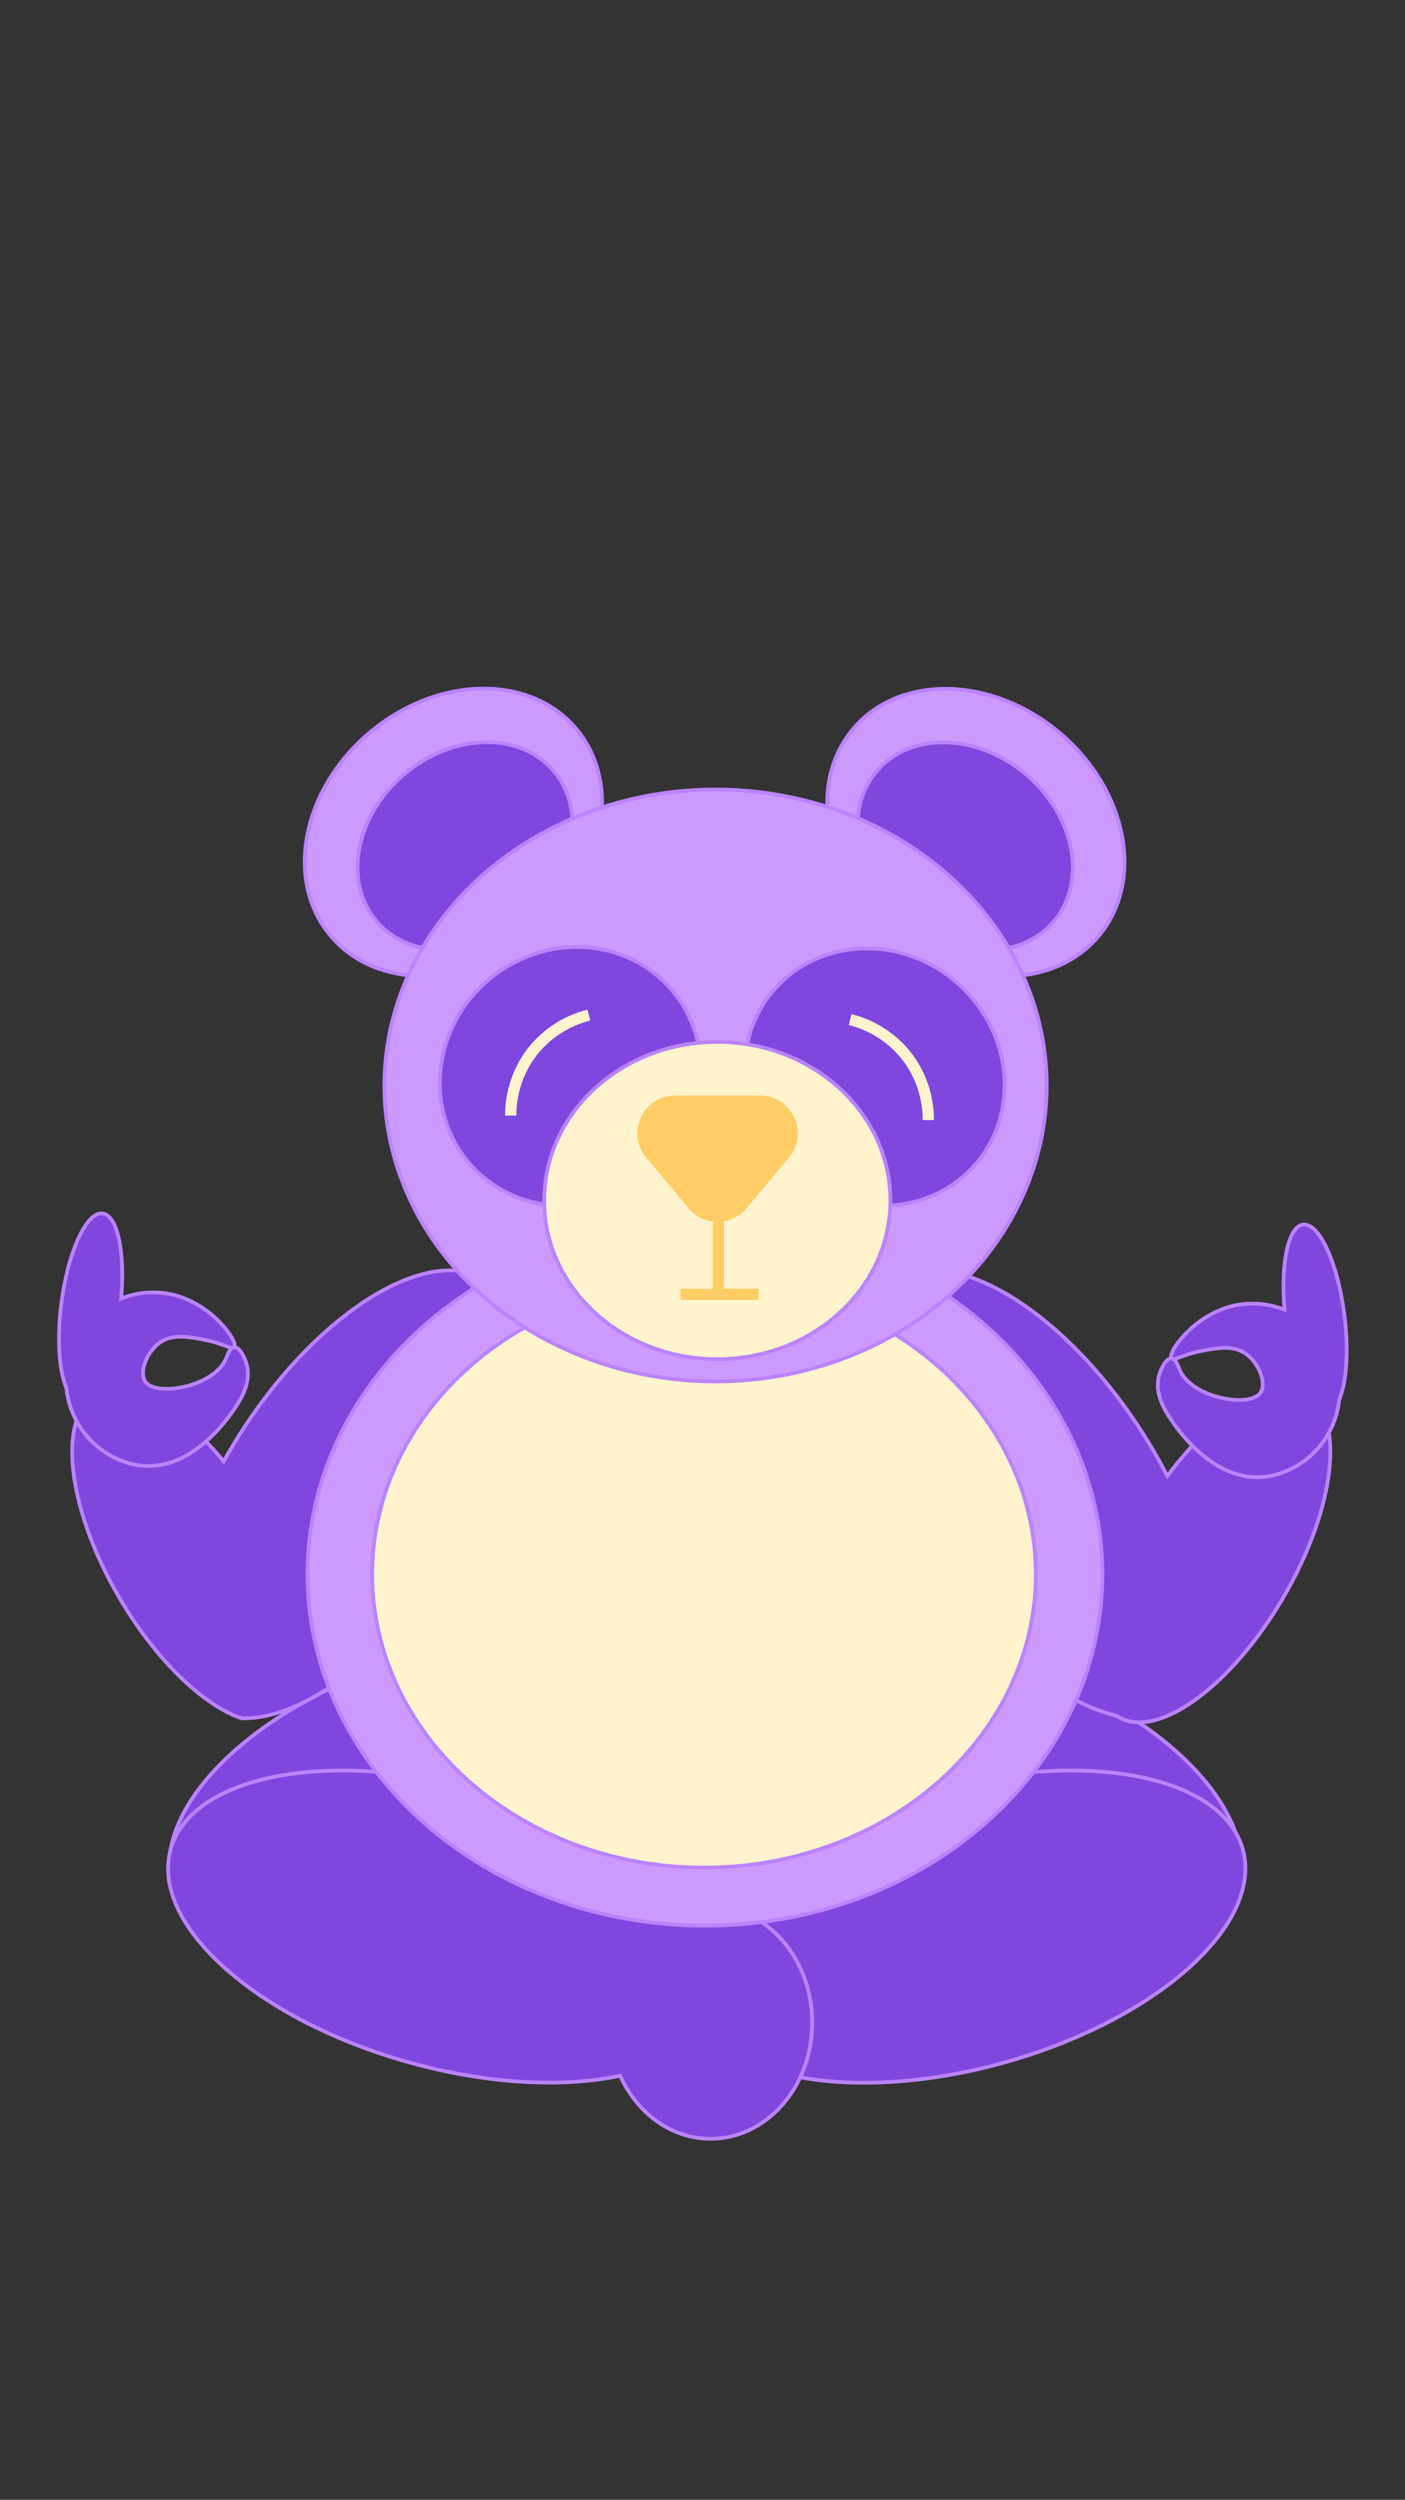 <?xml version="1.0" encoding="utf-8"?>
<!-- Generator: Adobe Illustrator 23.0.2, SVG Export Plug-In . SVG Version: 6.00 Build 0)  -->
<svg version="1.1" xmlns="http://www.w3.org/2000/svg" xmlns:xlink="http://www.w3.org/1999/xlink" x="0px" y="0px"
	 viewBox="0 0 750 1334" style="enable-background:new 0 0 750 1334;" xml:space="preserve">
<rect x="0" y="0" width="750" height="1334" fill="#333333" stroke="none"/>
<style type="text/css">
	.st0{display:none;}
	.st1{display:inline;}
	.st2{fill:#FFCC99;}
	.st3{fill:#CCCCFF;}
	.st4{fill:#D7D7FF;}
	.st5{fill:#E1E1FF;}
	.st6{fill:#EBEBFF;}
	.st7{fill:#F5F5FF;}
	.st8{fill:#FFCC66;stroke:#FBDD3B;stroke-width:2;stroke-miterlimit:10;}
	.st9{fill:#7F47DD;stroke:#BB83FF;stroke-width:2;stroke-miterlimit:10;}
	.st10{fill:#CC6633;stroke:#FF6633;stroke-width:2;stroke-miterlimit:10;}
	.st11{fill:#FFEE96;stroke:#FBDD3B;stroke-width:2;stroke-miterlimit:10;}
	.st12{fill:#FFF4CD;stroke:#FBDD3B;stroke-width:2;stroke-miterlimit:10;}
	.st13{fill:#CC99FF;stroke:#BB83FF;stroke-width:2;stroke-miterlimit:10;}
	.st14{fill:#FFF4CD;stroke:#BB83FF;stroke-width:2;stroke-miterlimit:10;}
	.st15{fill:#FF9966;stroke:#FF6633;stroke-width:2;stroke-miterlimit:10;}
	.st16{fill:#FFF4CD;stroke:#FF6633;stroke-width:2;stroke-miterlimit:10;}
	.st17{fill:#FFCC66;}
	.st18{fill:none;stroke:#FFCC66;stroke-width:6;stroke-miterlimit:10;}
	.st19{fill:none;stroke:#FFF4CD;stroke-width:6;stroke-miterlimit:10;}
</style>
<g id="Layer_8" class="st0">
	<g id="Layer_1" class="st1">
		<rect class="st2" width="750" height="1334"/>
		<path class="st3" d="M698.45,852.98c0.03,0.48,0.05,0.96,0.05,1.45c-0.44,157.78-145,285.57-323.25,285.57
			S52.44,1012.21,52,854.43c0-0.48,0.01-0.97,0.05-1.45c1.09-16.34,2.99-34.31,5.78-53.66c18.14-125.62,88.88-328.39,193.09-476.61
			c34.17-48.09,106.13-126.33,106.13-126.33s26.76-9.78,36.4,0c35.76,36.31,71.96,78.24,106.13,126.33
			c118.98,167.47,174.96,351,193.09,476.61C695.46,818.67,697.37,836.64,698.45,852.98z"/>
	</g>
	<g id="Layer_11" class="st1">
	</g>
	<g id="Layer_12" class="st1">
	</g>
	<g id="Layer_2" class="st1">
		<path class="st4" d="M662.17,868.52c0.03,0.43,0.04,0.86,0.04,1.29C661.81,1009.7,533.64,1123,375.6,1123S89.39,1009.7,89,869.81
			c0-0.43,0.01-0.86,0.04-1.29c0.96-14.49,2.65-30.42,5.13-47.58c16.08-111.38,78.8-291.16,171.2-422.58
			c30.29-42.64,94.1-112.01,94.1-112.01s23.73-8.67,32.27,0c31.7,32.19,63.8,69.37,94.1,112.01
			c105.49,148.49,155.12,311.2,171.2,422.58C659.51,838.1,661.2,854.03,662.17,868.52z"/>
	</g>
	<g id="Layer_3" class="st1">
		<path class="st5" d="M621.33,888.85c0.02,0.37,0.04,0.73,0.04,1.1C621.03,1009.87,511.16,1107,375.69,1107
			S130.34,1009.87,130,889.95c0-0.37,0.01-0.73,0.04-1.1c0.83-12.42,2.27-26.08,4.39-40.79c13.79-95.47,67.55-249.59,146.76-362.25
			c25.97-36.55,80.66-96.01,80.66-96.01s20.34-7.44,27.67,0c27.18,27.6,54.69,59.47,80.66,96.01
			c90.43,127.29,132.97,266.77,146.76,362.25C619.06,862.77,620.51,876.44,621.33,888.85z"/>
		<path class="st5" d="M621.33,888.85c0.02,0.37,0.04,0.73,0.04,1.1C621.03,1009.87,511.16,1107,375.69,1107
			S130.34,1009.87,130,889.95c0-0.37,0.01-0.73,0.04-1.1c0.83-12.42,2.27-26.08,4.39-40.79c13.79-95.47,67.55-249.59,146.76-362.25
			c25.97-36.55,80.66-96.01,80.66-96.01s20.34-7.44,27.67,0c27.18,27.6,54.69,59.47,80.66,96.01
			c90.43,127.29,132.97,266.77,146.76,362.25C619.06,862.77,620.51,876.44,621.33,888.85z"/>
	</g>
	<g id="Layer_4" class="st1">
		<path class="st6" d="M590.28,897.4c0.02,0.32,0.03,0.64,0.03,0.96C590.01,1003.14,494.02,1088,375.66,1088
			S161.3,1003.14,161,898.37c0-0.32,0.01-0.64,0.03-0.96c0.72-10.85,1.99-22.78,3.84-35.64c12.04-83.42,59.02-218.07,128.22-316.49
			c22.69-31.93,70.47-83.89,70.47-83.89s17.77-6.5,24.17,0c23.75,24.11,47.79,51.95,70.47,83.89
			c79.01,111.21,116.18,233.08,128.22,316.49C588.29,874.62,589.56,886.56,590.28,897.4z"/>
	</g>
	<g id="Layer_5" class="st1">
		<ellipse class="st7" cx="375.5" cy="905" rx="183" ry="163.5"/>
	</g>
</g>
<g id="Layer_10">
	
		<ellipse transform="matrix(0.303 -0.953 0.953 0.303 -558.646 1162.608)" class="st9" cx="515.29" cy="963.13" rx="80.48" ry="152.68"/>
	
		<ellipse transform="matrix(0.953 -0.303 0.303 0.953 -280.473 117.132)" class="st9" cx="237.53" cy="963.13" rx="152.68" ry="80.48"/>
	<path class="st9" d="M240.12,833.42c-24.59,37.44-55.11,64.97-82.16,76.93c-10.43,4.6-20.34,6.9-29.2,6.57
		c-9.56-3.33-20.14-10.31-30.66-20.21c-12.1-11.36-24.14-26.52-34.55-44.36c-27.72-47.49-33.26-95.87-12.4-108.04
		c16.26-9.5,43.79,5.82,68.27,35.54c3.39-6.14,7.09-12.29,11.11-18.39c41.33-62.93,99.36-97.84,129.62-77.96
		C290.42,703.37,281.44,770.49,240.12,833.42z"/>
	<path class="st9" d="M685.12,852.35c-27.72,47.51-67.1,76.14-87.97,63.97c-0.42-0.24-0.81-0.5-1.2-0.77
		c-30.24-6.82-68.03-37.41-97.41-82.13c-41.33-62.93-50.36-130.03-20.15-149.86c30.2-19.84,88.19,15.09,129.52,78.02
		c5.69,8.67,10.76,17.41,15.21,26.1c25.87-34.79,56.75-53.67,74.39-43.37C718.38,756.48,712.84,804.85,685.12,852.35z"/>
	<path class="st9" d="M125.97,750.54c-3.19,4.88-26.34,40.33-58.58,29.87c-18.14-5.89-30.19-21.87-31.94-39.72
		c-3.91-8.96-5.16-26.08-2.68-45.29c3.55-27.54,13.41-48.96,22.03-47.86c7.93,1.03,12.04,20.78,9.88,45.4
		c9.69-3.83,20.73-4.44,31.42-0.97c5.84,1.9,11.64,5.67,12.27,6.09c10.58,7.17,18.54,18.41,16.59,20.83
		c-0.38,0.03-0.73,0.16-1.04,0.39c-2.05-0.09-6.56-2.79-15.2-4.41c-8.19-1.52-16.37-3.05-22.99,1.31
		c-7.33,4.83-11.73,16.22-8.13,21.18c5.85,8.04,35.38,2.81,42.51-11.27c1.2-2.37,2.13-5.7,3.8-6.81c0.46,0.01,0.81-0.1,1.04-0.39
		c2.8-0.2,5.81,5.32,6.86,9.75C134.05,737.95,128.56,746.6,125.97,750.54z"/>
	<path class="st9" d="M624.4,756.51c3.19,4.88,26.34,40.33,58.58,29.87c18.14-5.89,30.19-21.87,31.94-39.72
		c3.91-8.96,5.16-26.08,2.68-45.29c-3.55-27.54-13.41-48.96-22.03-47.86c-7.93,1.03-12.04,20.78-9.88,45.4
		c-9.69-3.83-20.73-4.44-31.42-0.97c-5.84,1.9-11.64,5.67-12.27,6.09c-10.58,7.17-18.54,18.41-16.59,20.83
		c0.38,0.03,0.73,0.16,1.04,0.39c2.05-0.09,6.56-2.79,15.2-4.41c8.19-1.52,16.37-3.05,22.99,1.31c7.33,4.83,11.73,16.22,8.13,21.18
		c-5.85,8.04-35.38,2.81-42.51-11.27c-1.2-2.37-2.13-5.7-3.8-6.81c-0.46,0.01-0.81-0.1-1.04-0.39c-2.8-0.2-5.81,5.32-6.86,9.75
		C616.33,743.91,621.82,752.56,624.4,756.51z"/>
	
		<ellipse transform="matrix(0.963 -0.271 0.271 0.963 -258.882 177.867)" class="st9" cx="515.82" cy="1028.09" rx="152.59" ry="75.1"/>
	<path class="st9" d="M433.56,1079.35c0,34.24-24.28,61.99-54.24,61.99c-21.02,0-39.23-13.65-48.25-33.63
		c-30.72,6.46-71.18,4.52-113.34-7.32c-81.14-22.79-137.81-73.65-126.59-113.59c11.22-39.92,86.1-53.81,167.22-31.02
		c48.61,13.66,88.44,37.39,110.15,62.8c3.49-0.81,7.11-1.23,10.8-1.23C409.28,1017.36,433.56,1045.12,433.56,1079.35z"/>
</g>
<g id="Layer_7">
	<ellipse class="st13" cx="376.31" cy="840.1" rx="212.17" ry="187.53"/>
	<ellipse class="st14" cx="375.81" cy="840.1" rx="177.1" ry="156.54"/>
</g>
<g id="Layer_6">
	
		<ellipse transform="matrix(0.763 -0.646 0.646 0.763 -229.689 261.635)" class="st13" cx="242.14" cy="444.21" rx="85.75" ry="69.52"/>
	
		<ellipse transform="matrix(0.646 -0.763 0.763 0.646 -154.636 554.907)" class="st13" cx="521.1" cy="444.21" rx="69.52" ry="85.75"/>
	
		<ellipse transform="matrix(0.763 -0.646 0.646 0.763 -232.972 267.412)" class="st9" cx="248.38" cy="451.58" rx="62.01" ry="50.28"/>
	
		<ellipse transform="matrix(0.646 -0.763 0.763 0.646 -162.27 553.179)" class="st9" cx="515.42" cy="451.58" rx="50.28" ry="62.01"/>
	<ellipse class="st13" cx="381.96" cy="579.26" rx="176.78" ry="157.96"/>
	
		<ellipse transform="matrix(0.763 -0.647 0.647 0.763 -299.235 333.099)" class="st9" cx="304.24" cy="574.27" rx="71.09" ry="67.54"/>
	
		<ellipse transform="matrix(0.647 -0.763 0.763 0.647 -273.594 558.898)" class="st9" cx="466.64" cy="574.84" rx="66.78" ry="71.09"/>
	<ellipse class="st14" cx="382.89" cy="640.65" rx="92.39" ry="84.64"/>
</g>
<g id="Layer_9">
	<path class="st17" d="M398.52,644.79l22.62-27.06c10.98-13.13,1.64-33.11-15.48-33.11h-45.24c-17.12,0-26.45,19.97-15.48,33.11
		l22.62,27.06C375.63,654.43,390.46,654.43,398.52,644.79z"/>
	<line class="st18" x1="383.49" y1="650.19" x2="383.49" y2="690.72"/>
	<path class="st19" d="M314.35,541.7c-4.49,1.11-18.77,5.22-29.8,19.07c-11.51,14.46-11.95,30.07-11.92,34.57"/>
	<path class="st19" d="M453.82,544.09c4.49,1.11,18.77,5.22,29.8,19.07c11.51,14.46,11.95,30.07,11.92,34.57"/>
	<line class="st18" x1="363.22" y1="690.72" x2="404.95" y2="690.72"/>
</g>
</svg>
